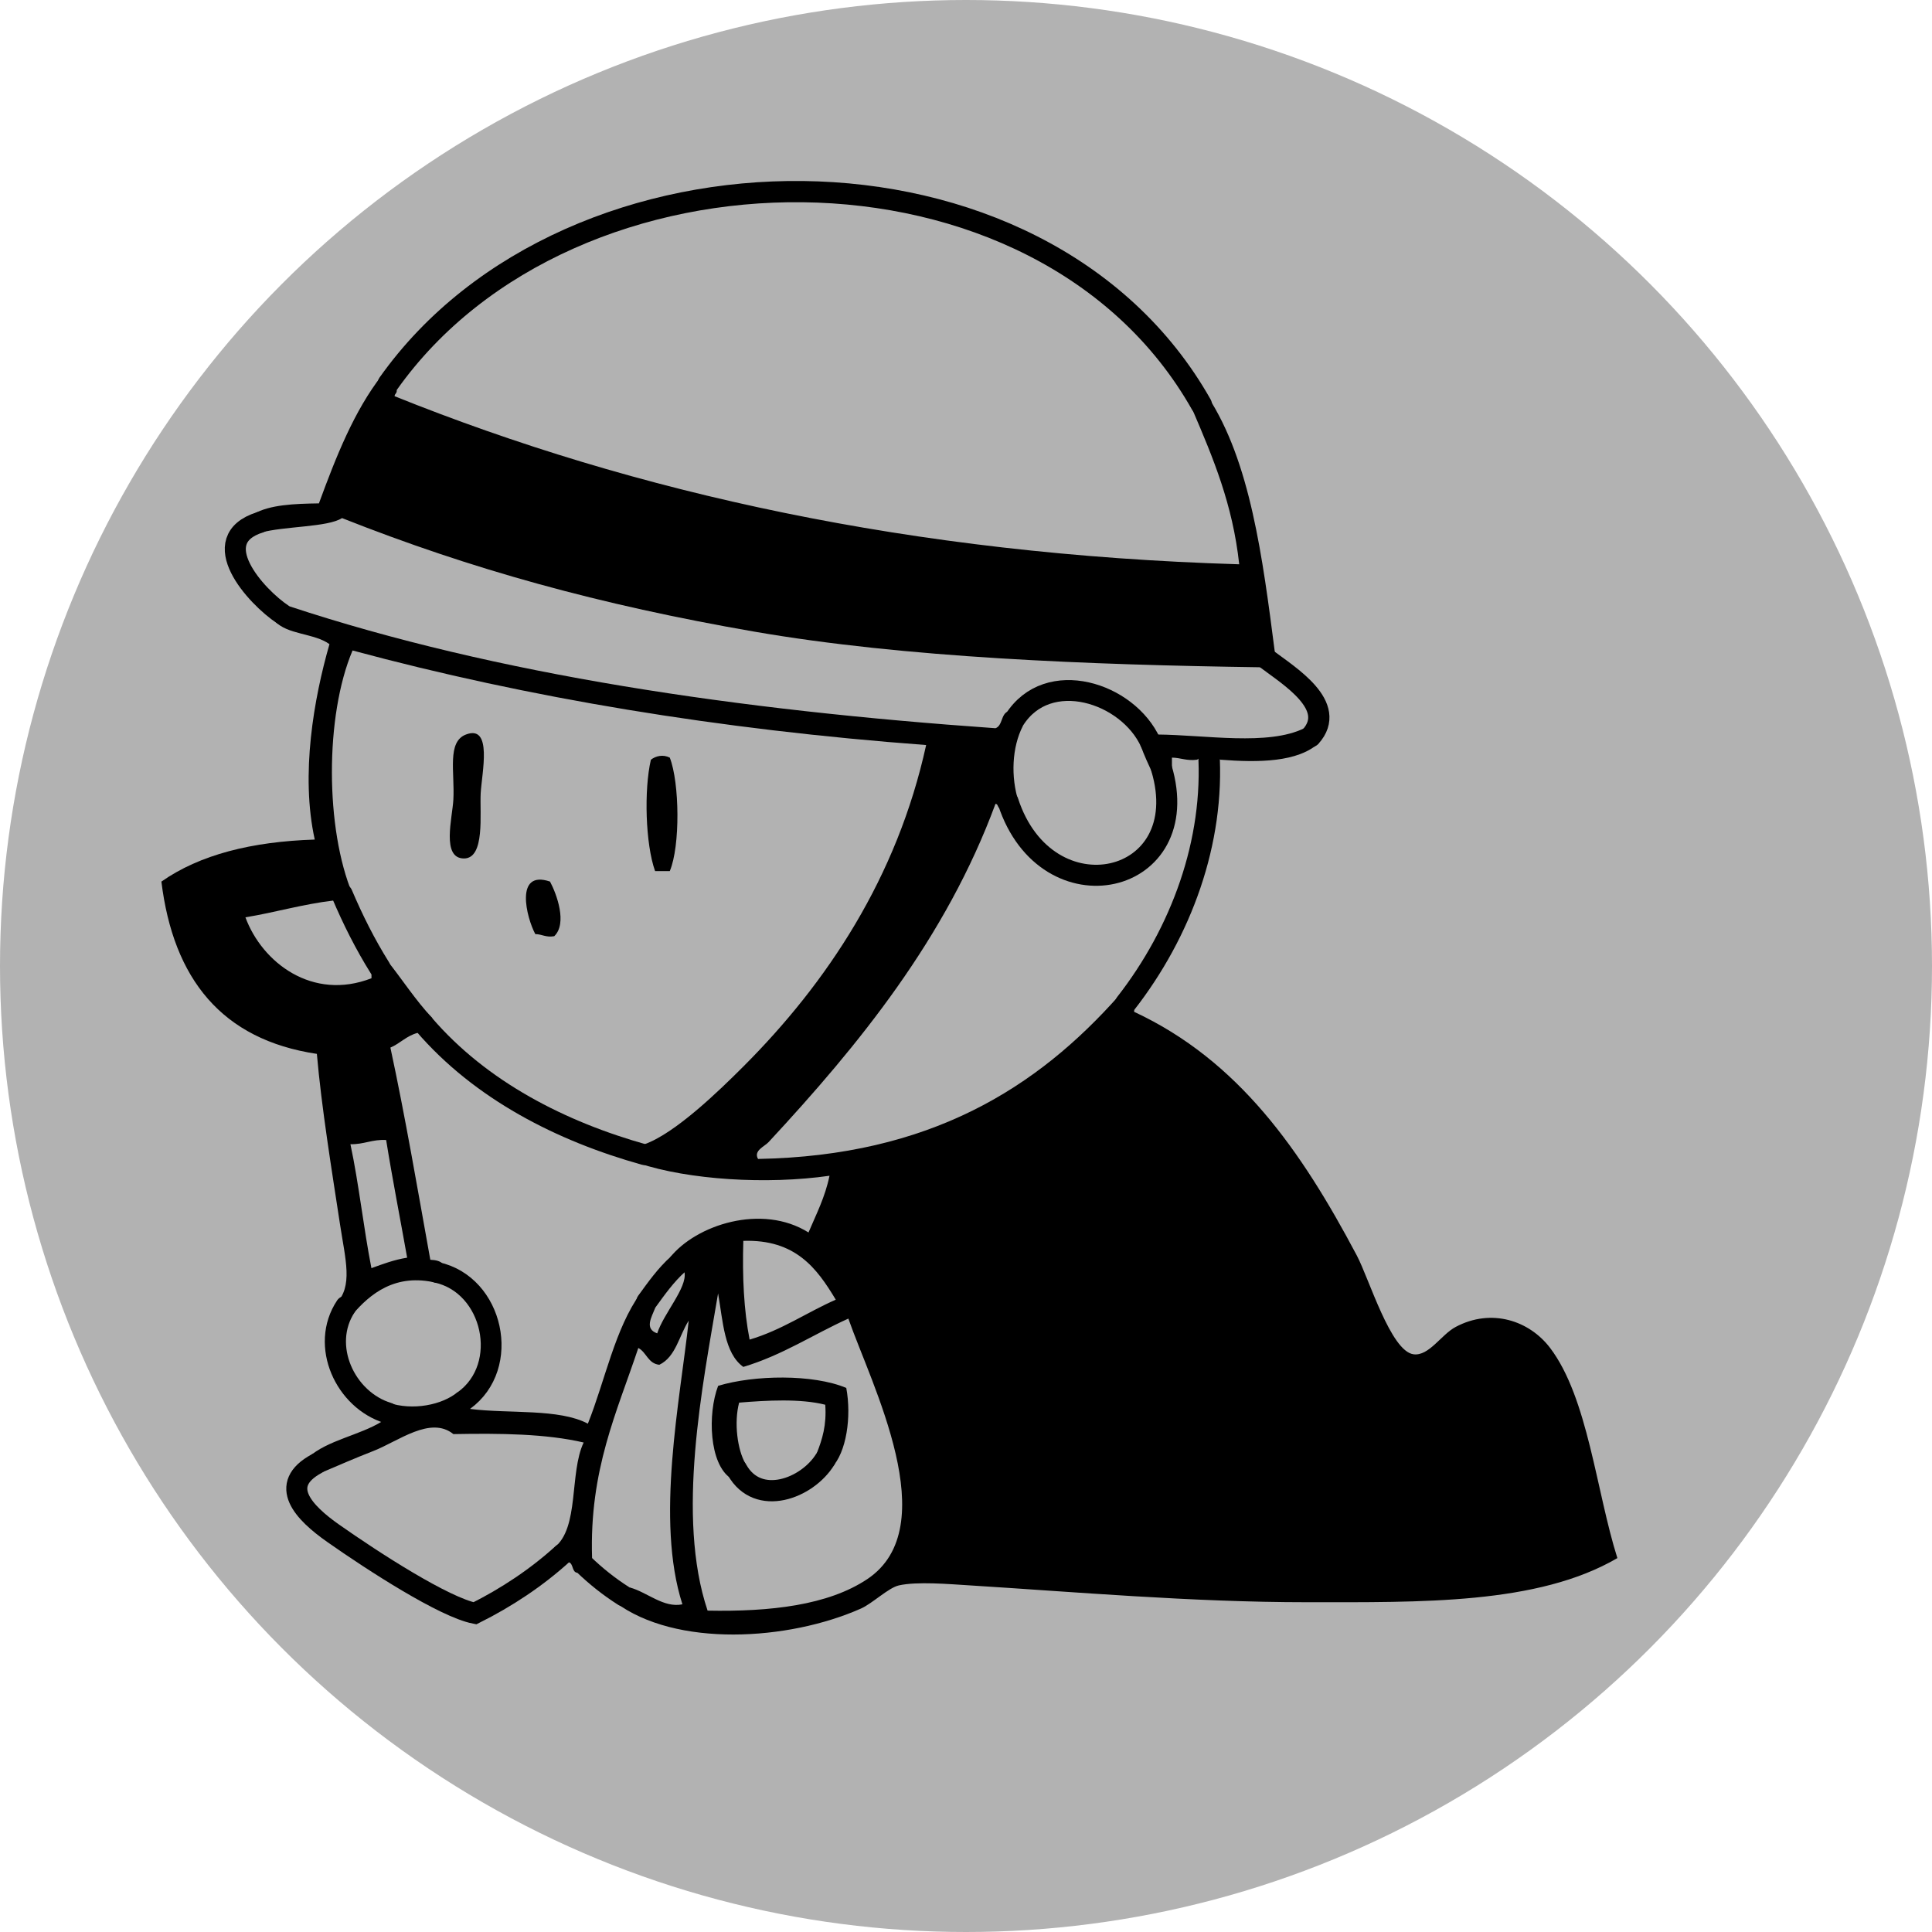 <?xml version="1.0" encoding="utf-8"?>
<!-- Generator: Adobe Illustrator 14.0.0, SVG Export Plug-In . SVG Version: 6.00 Build 43363)  -->
<!DOCTYPE svg PUBLIC "-//W3C//DTD SVG 1.1//EN" "http://www.w3.org/Graphics/SVG/1.1/DTD/svg11.dtd">
<svg version="1.1" id="Ebene_1" xmlns="http://www.w3.org/2000/svg" xmlns:xlink="http://www.w3.org/1999/xlink" x="0px" y="0px"
	 width="100px" height="100px" viewBox="0 0 100 100" enable-background="new 0 0 100 100" xml:space="preserve">
<circle fill="#B2B2B2" cx="50" cy="50" r="50"/>
<g>
	<g>
		<path fill-rule="evenodd" clip-rule="evenodd" d="M62.508,20.509c2.208,3.375,2.842,8.324,3.48,13.268l-0.436,0.326l-0.326,0.435
			c-8.854-0.128-18.387-0.493-26.208-1.849c-7.987-1.385-14.617-3.221-21.315-5.873c-0.75,0.483-2.996,0.411-4.241,0.761v-0.544
			l-0.326-0.435c0.831-0.473,2.085-0.525,3.371-0.543c0.886-2.413,1.818-4.779,3.262-6.634l0.327,0.435l0.435,0.326
			c0.031,0.176-0.103,0.187-0.108,0.326c12.464,5.009,26.755,8.189,43.718,8.7c-0.336-3.108-1.361-5.527-2.393-7.939l0.435-0.326
			L62.508,20.509z"/>
		<path fill-rule="evenodd" clip-rule="evenodd" d="M67.837,38.126l0.435,0.326c-1.093,1.007-3.131,1.023-5.111,0.87l-0.598-0.45
			l-0.599,0.45c-0.544,0.073-0.842-0.101-1.305-0.108c0,0.181,0,0.362,0,0.543h-0.544l-0.435,0.327
			c-0.228-0.498-0.461-0.989-0.652-1.523l0.525-0.126l0.345-0.417c2.509,0.022,5.739,0.598,7.612-0.326L67.837,38.126z"/>
		<path fill-rule="evenodd" clip-rule="evenodd" d="M58.267,51.938l0.436,0.326c0,0.036,0,0.072,0,0.108
			c5.409,2.521,8.643,7.169,11.527,12.615c0.633,1.195,1.754,4.96,2.936,5.111c0.797,0.103,1.426-1.014,2.176-1.414
			c1.862-0.993,3.825-0.323,4.894,1.088c1.957,2.586,2.385,7.418,3.479,10.875c-4.126,2.41-10.162,2.284-16.095,2.284
			c-5.913,0-12.082-0.54-17.4-0.87c-1.117-0.069-2.76-0.212-3.697,0c-0.534,0.12-1.371,0.936-1.957,1.196
			c-3.768,1.676-9.599,2.022-12.724-0.326l0.435-0.326l0.326-0.436c0.887,0.238,1.751,1.075,2.719,0.87
			c-1.405-4.353-0.118-10.572,0.326-14.682c-0.498,0.771-0.664,1.874-1.522,2.284c-0.588-0.064-0.659-0.646-1.087-0.87
			c-1.104,3.319-2.541,6.304-2.393,10.875l-0.435,0.326l-0.326,0.436c-0.293-0.033-0.195-0.458-0.435-0.544l-0.327-0.436
			l-0.435-0.326c1.313-1.007,0.774-3.865,1.522-5.438c-1.938-0.453-4.303-0.481-6.742-0.435c-1.187-0.958-2.845,0.367-4.133,0.87
			c-0.999,0.39-1.903,0.786-2.61,1.087l-0.326-0.435l-0.435-0.326c0.999-0.886,2.64-1.13,3.806-1.849l0.327-0.436V72.6
			c1.27,0.432,2.794,0.117,3.588-0.543l0.327,0.435l0.326,0.435c2.029,0.255,4.598-0.03,6.09,0.762
			c0.899-2.255,1.398-4.909,2.719-6.742l0.326,0.435l0.435,0.326c-0.191,0.488-0.559,1.074,0.109,1.306
			c0.34-1.044,1.553-2.353,1.414-3.154l-0.326-0.435l-0.435-0.326c1.354-1.707,4.773-2.815,7.178-1.306
			c0.398-0.942,0.858-1.823,1.087-2.936c-3.257,0.466-7.289,0.213-9.896-0.653l0.326-0.435v-0.544
			c1.6-0.574,3.865-2.777,5.111-4.023c4.335-4.336,7.958-9.781,9.461-16.639c-10.727-0.801-20.609-2.446-29.689-4.894
			c-1.434,3.383-1.415,9.244,0,12.615h-0.543l-0.435,0.326c-1.62,0.192-3.01,0.615-4.567,0.87c0.863,2.339,3.467,4.344,6.525,3.154
			c0-0.073,0-0.146,0-0.218l0.435-0.326l0.326-0.435c0.809,1.003,1.511,2.114,2.393,3.045l-0.435,0.326l-0.326,0.435
			c-0.578,0.147-0.905,0.546-1.414,0.762c0.77,3.58,1.402,7.298,2.066,10.983c0.278,0.012,0.519,0.062,0.652,0.218l-0.326,0.435
			v0.544c-2.13-0.525-3.451,0.575-4.35,1.631l-0.344-0.417l-0.525-0.127c0.909-0.897,0.5-2.275,0.217-4.132
			c-0.415-2.722-0.959-6.061-1.196-8.809c-4.92-0.735-7.429-3.882-8.047-8.918c1.981-1.39,4.671-2.071,7.938-2.175
			c-0.746-3.367-0.046-7.307,0.761-10.114c-0.771-0.57-2.198-0.485-2.827-1.196l0.435-0.326l0.326-0.435
			c10.738,3.544,23.194,5.371,36.54,6.308c0.374-0.133,0.277-0.737,0.652-0.87l0.326,0.435l0.435,0.326
			c-0.56,1.087-0.632,2.627-0.217,3.915h-0.544l-0.435,0.326c-0.118-0.027-0.074-0.216-0.218-0.217
			c-2.566,6.951-7.068,12.471-11.745,17.509c-0.212,0.229-0.791,0.44-0.544,0.87c8.901-0.162,14.453-3.673,18.705-8.482
			L58.267,51.938z M18.138,59.224c0.44,2.062,0.677,4.325,1.087,6.416c0.585-0.212,1.162-0.433,1.849-0.543
			c-0.361-2.031-0.756-4.03-1.087-6.091C19.257,58.966,18.842,59.239,18.138,59.224z M38.8,69.338
			c1.677-0.498,2.948-1.403,4.459-2.066c-0.978-1.633-2.088-3.133-4.785-3.045C38.419,66.094,38.502,67.824,38.8,69.338z
			 M36.625,83.366c3.238,0.063,6.235-0.275,8.265-1.631c4.041-2.699,0.205-10.088-0.979-13.485c-1.823,0.823-3.403,1.89-5.438,2.501
			c-0.99-0.713-1.051-2.356-1.305-3.806C36.363,71.716,34.987,78.493,36.625,83.366z"/>
		<path fill-rule="evenodd" clip-rule="evenodd" d="M24.119,38.018c1.395-0.529,0.817,1.999,0.761,3.045
			c-0.055,1.037,0.241,3.379-0.87,3.371c-1.171-0.008-0.595-2.095-0.544-3.045C23.543,39.96,23.126,38.394,24.119,38.018z"/>
		<path fill-rule="evenodd" clip-rule="evenodd" d="M34.668,39.214c0.508,1.299,0.547,4.581,0,5.873c-0.254,0-0.507,0-0.761,0
			c-0.5-1.398-0.579-4.21-0.217-5.764C33.947,39.124,34.318,39.039,34.668,39.214z"/>
		<path fill-rule="evenodd" clip-rule="evenodd" d="M28.469,45.63c0.341,0.636,0.908,2.172,0.217,2.828
			c-0.437,0.075-0.621-0.104-0.979-0.109C27.25,47.501,26.618,45.001,28.469,45.63z"/>
		<path fill-rule="evenodd" clip-rule="evenodd" d="M37.822,76.515c-1.115-0.743-1.204-3.333-0.652-4.784
			c1.859-0.563,4.907-0.617,6.633,0.108c0.277,1.481,0.013,3.341-0.761,4.133l-0.327-0.436L42.28,75.21
			c0.277-0.702,0.512-1.445,0.435-2.501c-1.275-0.325-3.032-0.228-4.458-0.109c-0.276,1.042-0.085,2.448,0.326,3.154l-0.435,0.326
			L37.822,76.515z"/>
		<g>
			<path fill-rule="evenodd" clip-rule="evenodd" fill="none" stroke="#000000" stroke-width="1.077" stroke-linecap="round" d="
				M32.275,82.605c-0.748-0.476-1.431-1.021-2.066-1.632"/>
			<path fill-rule="evenodd" clip-rule="evenodd" fill="none" stroke="#000000" stroke-width="1.088" stroke-linecap="round" d="
				M29.122,80.43c-1.35,1.229-2.907,2.257-4.54,3.074c-1.587-0.311-5.235-2.665-7.343-4.146c-1.502-1.056-2.901-2.493-0.841-3.604"
				/>
			<path fill-rule="evenodd" clip-rule="evenodd" fill="none" stroke="#000000" stroke-width="1.095" stroke-linecap="round" d="
				M20.096,73.144c-2.233-0.672-3.537-3.507-2.193-5.528"/>
			<path fill-rule="evenodd" clip-rule="evenodd" fill="none" stroke="#000000" stroke-width="1.089" stroke-linecap="round" d="
				M14.658,31.819c-1.432-0.946-4.063-3.886-1.196-4.785"/>
			<path fill-rule="evenodd" clip-rule="evenodd" fill="none" stroke="#000000" stroke-width="1.099" stroke-linecap="round" d="
				M20.096,19.856c9.405-13.29,33.809-13.571,42.086,1.087"/>
			<path fill-rule="evenodd" clip-rule="evenodd" fill="none" stroke="#000000" stroke-width="1.078" stroke-linecap="round" d="
				M52.503,37.256c1.733-2.738,5.877-1.415,7.051,1.178"/>
			<path fill-rule="evenodd" clip-rule="evenodd" fill="none" stroke="#000000" stroke-width="1.1" stroke-linecap="round" d="
				M67.837,38.126c1.435-1.596-1.126-3.146-2.284-4.024"/>
			<path fill-rule="evenodd" clip-rule="evenodd" fill="none" stroke="#000000" stroke-width="1.088" stroke-linecap="round" d="
				M60.115,39.757c1.831,6.109-5.941,7.859-7.938,1.74"/>
			<path fill-rule="evenodd" clip-rule="evenodd" fill="none" stroke="#000000" stroke-width="1.108" stroke-linecap="round" d="
				M58.267,51.938c2.871-3.682,4.604-8.37,4.296-13.065"/>
			<path fill-rule="evenodd" clip-rule="evenodd" fill="none" stroke="#000000" stroke-width="1.105" stroke-linecap="round" d="
				M19.661,50.089c-0.76-1.213-1.399-2.49-1.958-3.806"/>
			<path fill-rule="evenodd" clip-rule="evenodd" fill="none" stroke="#000000" stroke-width="1.074" stroke-linecap="round" d="
				M22.597,65.857c2.942,0.631,3.871,4.861,1.414,6.634"/>
			<path fill-rule="evenodd" clip-rule="evenodd" fill="none" stroke="#000000" stroke-width="1.079" stroke-linecap="round" d="
				M33.472,67.38c0.499-0.688,0.99-1.385,1.631-1.957"/>
			<path fill-rule="evenodd" clip-rule="evenodd" fill="none" stroke="#000000" stroke-width="1.072" stroke-linecap="round" d="
				M33.363,59.768c-4.299-1.199-8.481-3.322-11.418-6.742"/>
			<path fill-rule="evenodd" clip-rule="evenodd" fill="none" stroke="#000000" stroke-width="1.098" stroke-linecap="round" d="
				M42.715,75.536c-0.931,1.517-3.485,2.473-4.567,0.544"/>
		</g>
	</g>
</g>
</svg>
